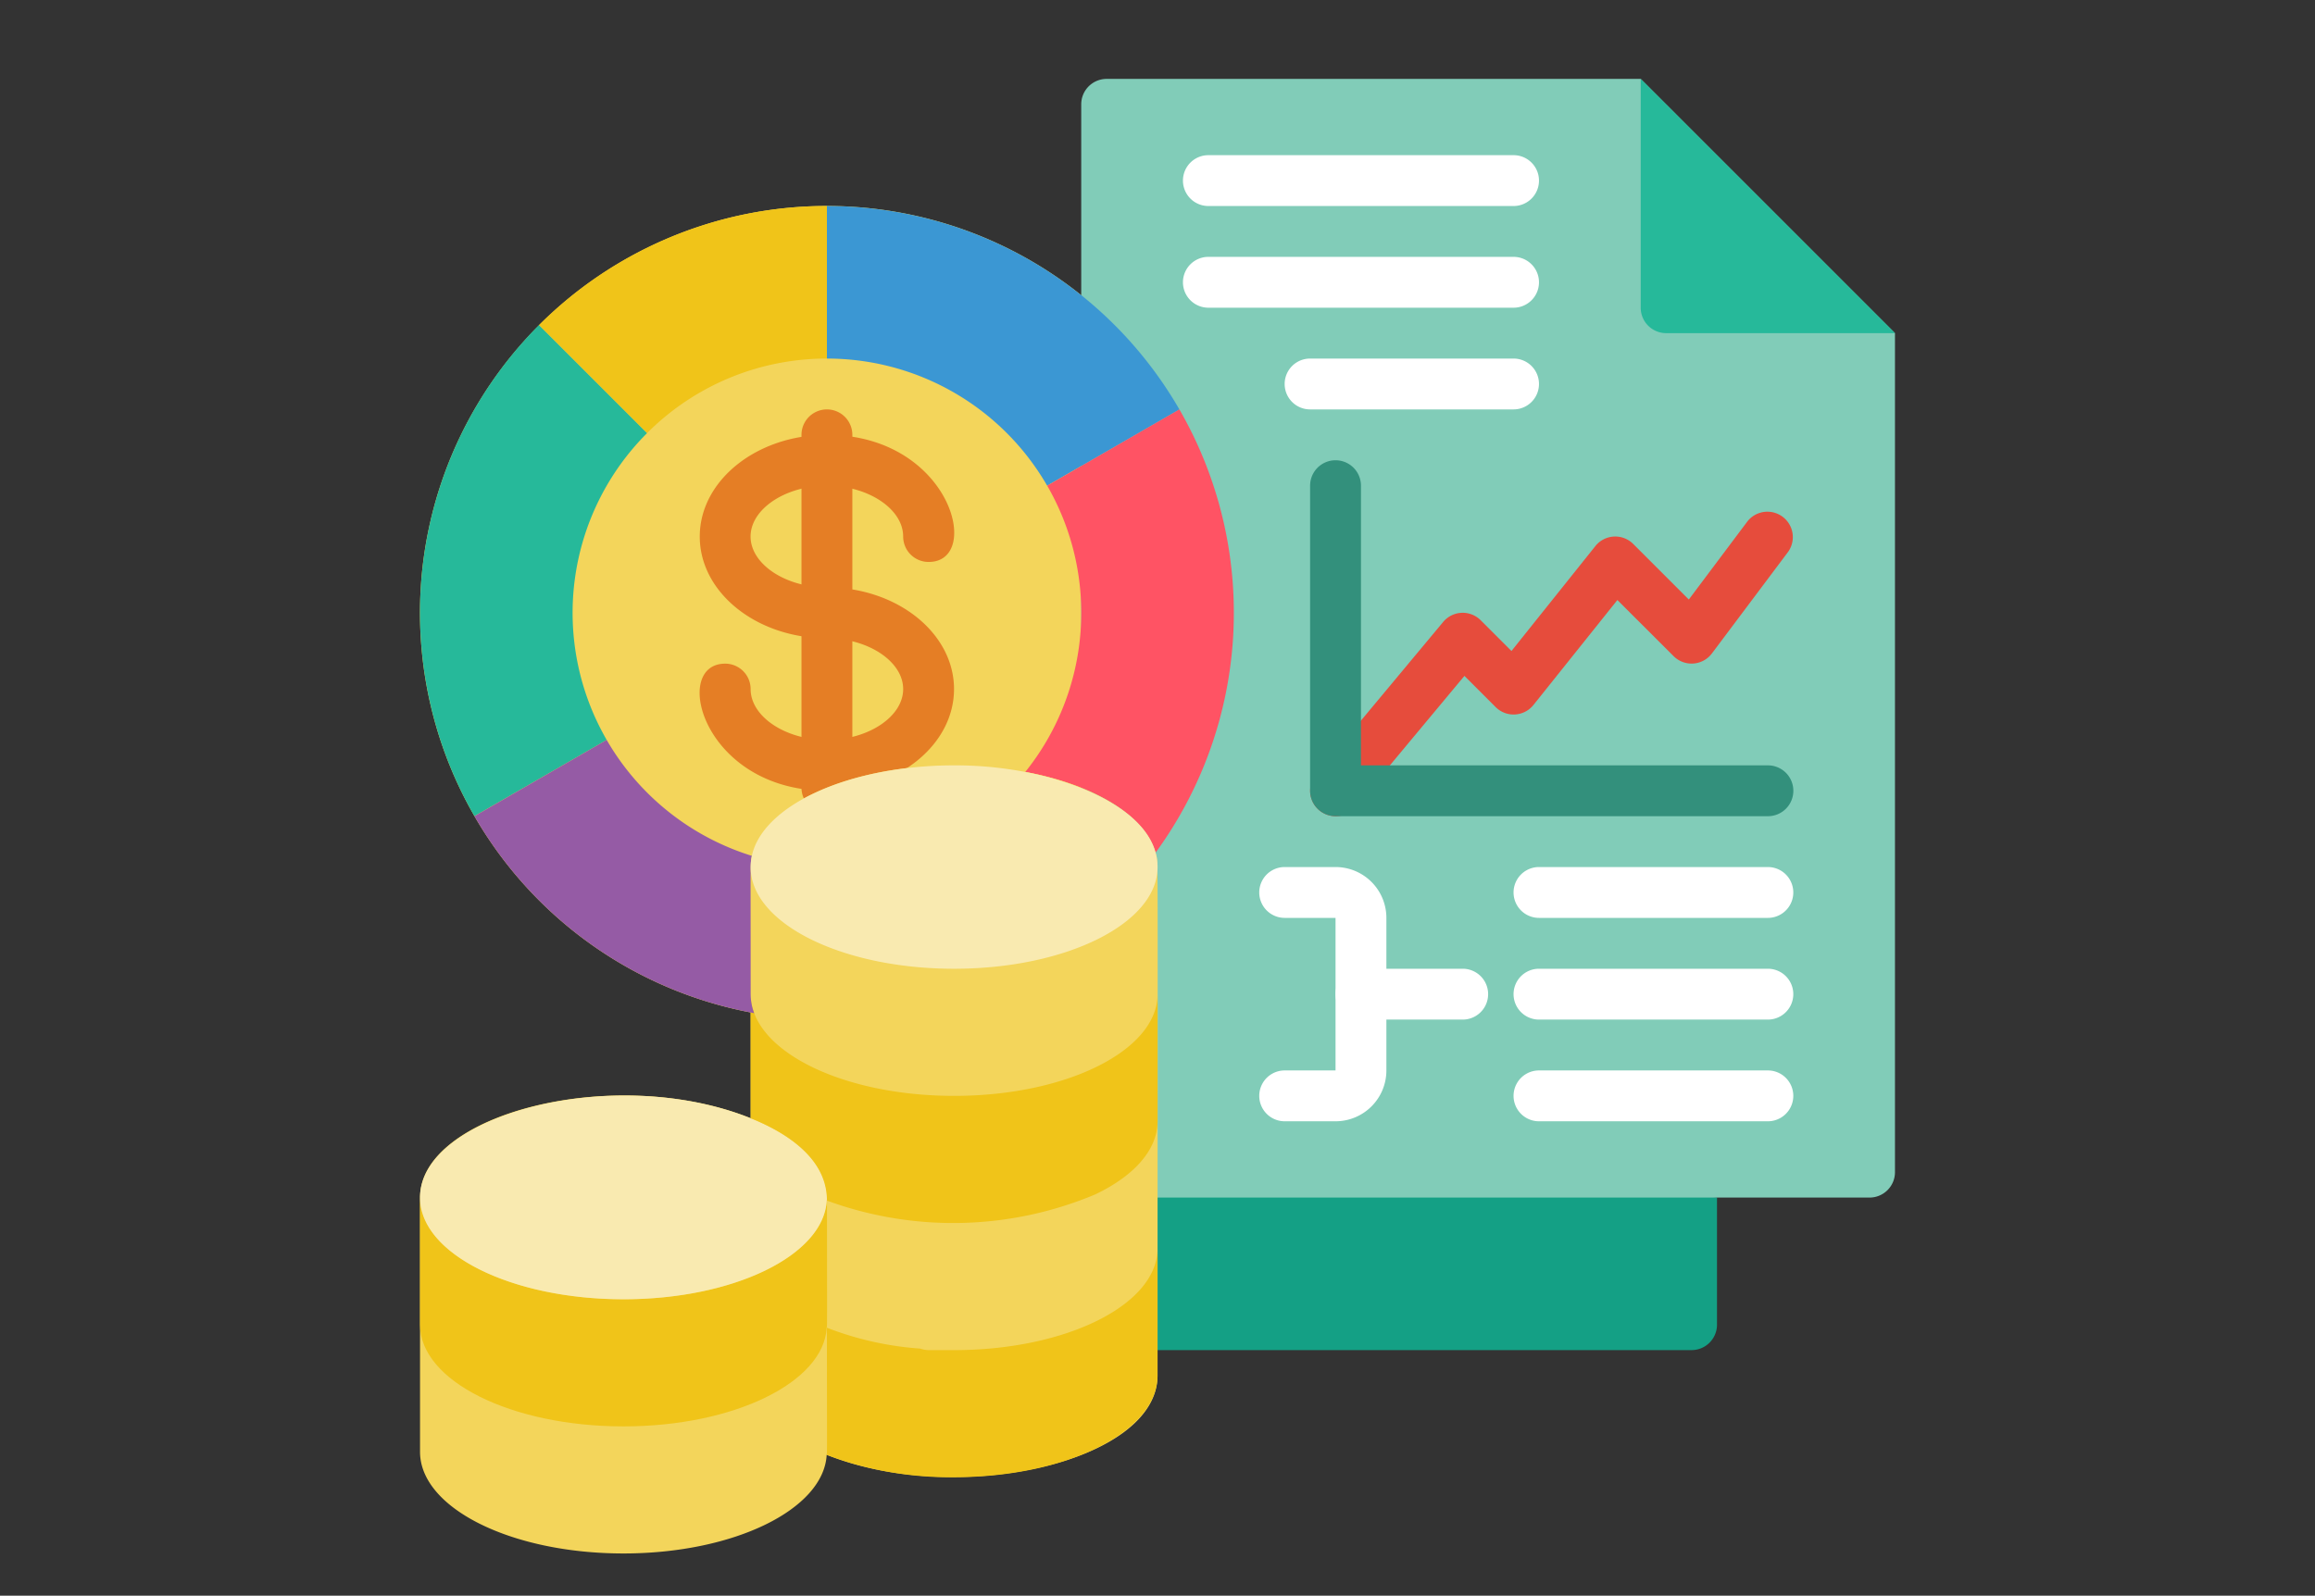 <svg xmlns="http://www.w3.org/2000/svg" xmlns:xlink="http://www.w3.org/1999/xlink" width="190" height="131" viewBox="0 0 190 131">
  <rect x="0" y="0" width="190" height="131" fill="#333333" stroke="none"/>
  <defs>
    <clipPath id="clip-path">
      <rect id="Rectángulo_378350" data-name="Rectángulo 378350" width="190" height="131" transform="translate(180 8801.718)" fill="#fff" stroke="#707070" stroke-width="1"/>
    </clipPath>
  </defs>
  <g id="Enmascarar_grupo_154295" data-name="Enmascarar grupo 154295" transform="translate(-180 -8801.718)" clip-path="url(#clip-path)">
    <g id="_025---Analysis" data-name="025---Analysis" transform="translate(213.471 8808.195)">
      <path id="Shape" d="M61.364,58.1A33.4,33.4,0,1,0,28.135,71.2c.451.09-2.192,1.056,33.228-13.108Z" transform="translate(0 5.439)" fill="#f3d55b"/>
      <path id="Shape-2" data-name="Shape" d="M80.267,48.349V58.785a2.087,2.087,0,0,1-2.087,2.087H34.349L26,40Z" transform="translate(27.182 43.488)" fill="#14a085"/>
      <path id="Shape-3" data-name="Shape" d="M27,91.837H91.7a2.087,2.087,0,0,0,2.087-2.087V20.872L72.919,0H29.087A2.087,2.087,0,0,0,27,2.087Z" transform="translate(28.269)" fill="#81ccb8"/>
      <path id="Shape-4" data-name="Shape" d="M49,0V18.785a2.087,2.087,0,0,0,2.087,2.087H69.872Z" transform="translate(52.188)" fill="#26b99a"/>
      <path id="Shape-5" data-name="Shape" d="M16.322,43.743,5.468,50A33.443,33.443,0,0,1,10.77,9.68l8.871,8.871A20.86,20.86,0,0,0,16.322,43.743Z" transform="translate(0 10.524)" fill="#26b99a"/>
      <path id="Shape-6" data-name="Shape" d="M29.307,5V17.523a20.807,20.807,0,0,0-14.757,6.116L5.68,14.768A33.368,33.368,0,0,1,29.307,5Z" transform="translate(5.09 5.436)" fill="#f0c419"/>
      <path id="Shape-7" data-name="Shape" d="M45.929,21.7,35.075,27.959A20.857,20.857,0,0,0,17,17.523V5A33.379,33.379,0,0,1,45.929,21.7Z" transform="translate(17.397 5.436)" fill="#3b97d3"/>
      <path id="Shape-8" data-name="Shape" d="M35.487,49.4c-.856-3.068-5.051-5.594-10.687-6.637a20.872,20.872,0,0,0,1.8-23.5L37.448,13A33.408,33.408,0,0,1,35.487,49.4Z" transform="translate(25.877 14.134)" fill="#ff5364"/>
      <path id="Shape-9" data-name="Shape" d="M22.442,43.221c-10.158,0-12.838-10.436-8.349-10.436a2.087,2.087,0,0,1,2.087,2.087c0,2.263,2.868,4.174,6.262,4.174S28.7,37.135,28.7,34.872,25.836,30.7,22.442,30.7c-5.754,0-10.436-3.744-10.436-8.349S16.688,14,22.442,14C32.6,14,35.281,24.436,30.791,24.436A2.087,2.087,0,0,1,28.7,22.349c0-2.263-2.868-4.174-6.262-4.174s-6.262,1.912-6.262,4.174,2.868,4.174,6.262,4.174c5.754,0,10.436,3.744,10.436,8.349S28.2,43.221,22.442,43.221Z" transform="translate(11.955 15.221)" fill="#e57e25"/>
      <path id="Shape-10" data-name="Shape" d="M18.087,46.145A2.087,2.087,0,0,1,16,44.058V15.087a2.087,2.087,0,1,1,4.174,0v28.97A2.087,2.087,0,0,1,18.087,46.145Z" transform="translate(16.31 14.134)" fill="#e57e25"/>
      <path id="Shape-11" data-name="Shape" d="M58.134,11.174H33.087a2.087,2.087,0,1,1,0-4.174H58.134a2.087,2.087,0,0,1,0,4.174Z" transform="translate(32.618 7.61)" fill="#fff"/>
      <path id="Shape-12" data-name="Shape" d="M58.134,7.174H33.087a2.087,2.087,0,1,1,0-4.174H58.134a2.087,2.087,0,0,1,0,4.174Z" transform="translate(32.618 3.262)" fill="#fff"/>
      <path id="Shape-13" data-name="Shape" d="M53.785,15.174h-16.7a2.087,2.087,0,0,1,0-4.174h16.7a2.087,2.087,0,0,1,0,4.174Z" transform="translate(36.967 11.959)" fill="#fff"/>
      <path id="Shape-14" data-name="Shape" d="M38.087,42.047a2.087,2.087,0,0,1-1.6-3.423L46.92,26.1A2.087,2.087,0,0,1,50,25.96l2.526,2.526,6.888-8.616a2.087,2.087,0,0,1,3.106-.171l4.561,4.561L71.9,17.835a2.087,2.087,0,0,1,3.34,2.5l-6.262,8.349a2.087,2.087,0,0,1-3.145.223L61.219,24.3l-6.888,8.616a2.087,2.087,0,0,1-3.106.171l-2.559-2.559L39.692,41.3a2.087,2.087,0,0,1-1.605.751Z" transform="translate(38.054 18.482)" fill="#e64c3c"/>
      <g id="Group_1074101" data-name="Group 1074101" transform="translate(69.88 64.703)">
        <path id="Shape-15" data-name="Shape" d="M40.262,51.872H36.087a2.087,2.087,0,0,1,0-4.174h4.174V35.174H36.087a2.087,2.087,0,0,1,0-4.174h4.174a4.174,4.174,0,0,1,4.174,4.174V47.7A4.174,4.174,0,0,1,40.262,51.872Z" transform="translate(-34 -31)" fill="#fff"/>
        <path id="Shape-16" data-name="Shape" d="M47.436,39.174H39.087a2.087,2.087,0,1,1,0-4.174h8.349a2.087,2.087,0,1,1,0,4.174Z" transform="translate(-30.738 -26.651)" fill="#fff"/>
        <path id="Shape-17" data-name="Shape" d="M64.872,35.174H46.087a2.087,2.087,0,0,1,0-4.174H64.872a2.087,2.087,0,0,1,0,4.174Z" transform="translate(-23.128 -31)" fill="#fff"/>
        <path id="Shape-18" data-name="Shape" d="M64.872,43.174H46.087a2.087,2.087,0,0,1,0-4.174H64.872a2.087,2.087,0,0,1,0,4.174Z" transform="translate(-23.128 -22.302)" fill="#fff"/>
        <path id="Shape-19" data-name="Shape" d="M64.872,39.174H46.087a2.087,2.087,0,0,1,0-4.174H64.872a2.087,2.087,0,0,1,0,4.174Z" transform="translate(-23.128 -26.651)" fill="#fff"/>
      </g>
      <path id="Shape-20" data-name="Shape" d="M73.57,44.221H38.087A2.087,2.087,0,0,1,36,42.134V17.087a2.087,2.087,0,0,1,4.174,0V40.047h33.4a2.087,2.087,0,0,1,0,4.174Z" transform="translate(38.054 16.308)" fill="#33907c"/>
      <path id="Shape-21" data-name="Shape" d="M61.362,34.2V34.18c-.856-3.068-5.051-5.594-10.687-6.637A30.551,30.551,0,0,0,44.831,27c-8.6,0-15.7,3.256-16.593,7.43-.148.745-.1-1.146-.1,21.54C16.99,51.5,1,55.595,1,62.483V83.355C1,87.967,8.472,91.7,17.7,91.7c9.058,0,16.426-3.611,16.677-8.1,10.593,4.252,27.155.68,27.155-6.512,0-45.447.077-42.011-.167-42.892Z" transform="translate(0.002 29.355)" fill="#f3d55b"/>
      <path id="Shape-22" data-name="Shape" d="M34.4,44.25c0,9.925.031,10.227-.021,10.436-.25,4.488-7.618,8.1-16.677,8.1C8.472,62.785,1,59.049,1,54.436V44c0,4.613,7.472,8.349,16.7,8.349,9.058,0,16.426-3.611,16.677-8.1Z" transform="translate(0.002 47.837)" fill="#f0c419"/>
      <path id="Shape-23" data-name="Shape" d="M34.4,48.363a1.016,1.016,0,0,1-.021.25c-.25,4.488-7.618,8.1-16.677,8.1C8.472,56.712,1,52.976,1,48.363c0-6.8,15.94-11.006,27.134-6.512C31.953,43.375,34.4,45.733,34.4,48.363Z" transform="translate(0.002 43.474)" fill="#f9eab0"/>
      <path id="Shape-24" data-name="Shape" d="M44.145,46V56.436c0,4.613-7.472,8.349-16.7,8.349A28.559,28.559,0,0,1,16.99,62.948c.052-.209.021-.735.021-10.436a26.2,26.2,0,0,0,7.66,1.712,2.2,2.2,0,0,0,.689.125h2.087C36.672,54.349,44.145,50.613,44.145,46Z" transform="translate(17.386 50.012)" fill="#f0c419"/>
      <path id="Shape-25" data-name="Shape" d="M47.4,36V46.436c0,2.359-1.962,4.508-5.135,6.011a30.1,30.1,0,0,1-22,.5c0-3.371-3.131-5.512-6.262-6.763V36c0,4.613,7.472,8.349,16.7,8.349S47.4,40.613,47.4,36Z" transform="translate(14.135 39.14)" fill="#f0c419"/>
      <path id="Shape-26" data-name="Shape" d="M26.1,48.437c-.083-.021-.188-.042-.292-.063A33.414,33.414,0,0,1,3.14,32.262L13.993,26a20.93,20.93,0,0,0,11.918,9.518c-.142.71-.1-.142-.1,11.354A4.431,4.431,0,0,0,26.1,48.437Z" transform="translate(2.328 28.267)" fill="#955ba5"/>
      <path id="Shape-27" data-name="Shape" d="M47.4,35.349c0,4.613-7.472,8.349-16.7,8.349S14,39.962,14,35.349a4.592,4.592,0,0,1,.1-.918C15,30.256,22.1,27,30.7,27a30.551,30.551,0,0,1,5.844.543C41.015,28.371,47.4,30.914,47.4,35.349Z" transform="translate(14.135 29.355)" fill="#f9eab0"/>
    </g>
  </g>
</svg>
